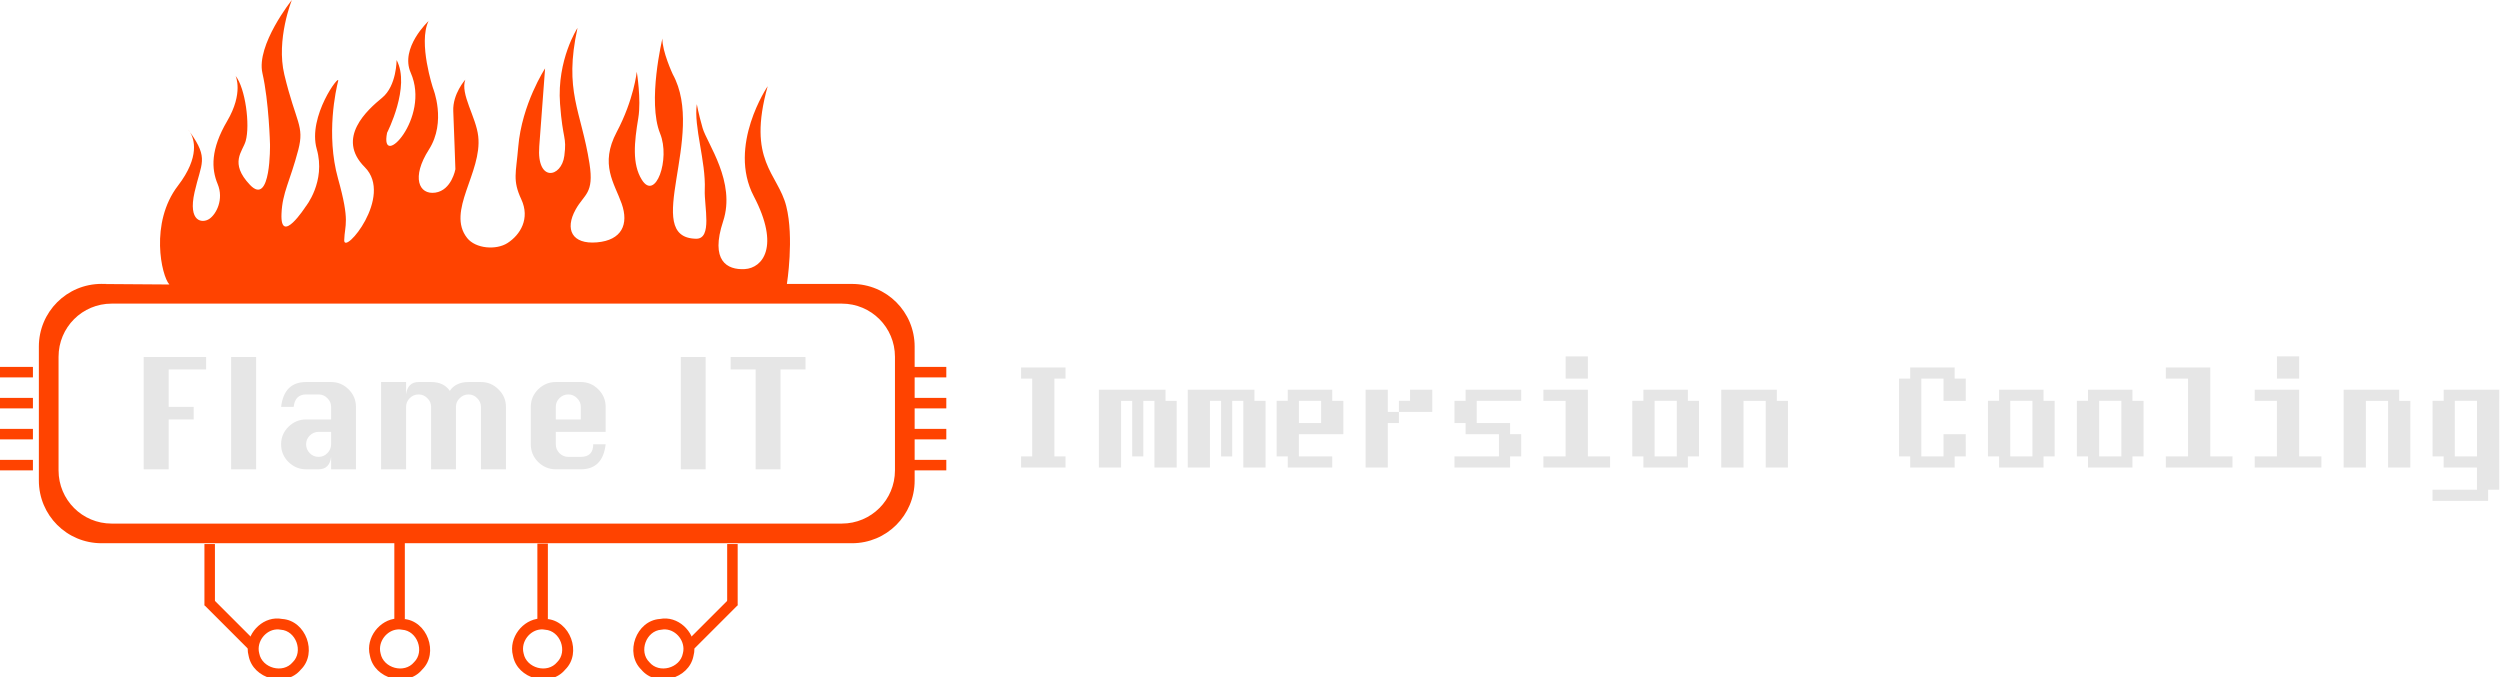 <?xml version="1.0" encoding="UTF-8" standalone="no"?>
<!-- Created with Inkscape (http://www.inkscape.org/) -->

<svg
   width="240"
   height="65"
   viewBox="0 0 63.5 17.198"
   version="1.1"
   id="svg1788"
   inkscape:version="1.1.2 (0a00cf5339, 2022-02-04)"
   sodipodi:docname="head-logo.svg"
   xmlns:inkscape="http://www.inkscape.org/namespaces/inkscape"
   xmlns:sodipodi="http://sodipodi.sourceforge.net/DTD/sodipodi-0.dtd"
   xmlns="http://www.w3.org/2000/svg"
   xmlns:svg="http://www.w3.org/2000/svg">
  <sodipodi:namedview
     id="namedview1790"
     pagecolor="#ffffff"
     bordercolor="#999999"
     borderopacity="1"
     inkscape:pageshadow="0"
     inkscape:pageopacity="0"
     inkscape:pagecheckerboard="false"
     inkscape:document-units="px"
     showgrid="false"
     showborder="true"
     inkscape:zoom="1.877186"
     inkscape:cx="142.23417"
     inkscape:cy="21.574847"
     inkscape:window-width="1920"
     inkscape:window-height="1074"
     inkscape:window-x="0"
     inkscape:window-y="27"
     inkscape:window-maximized="1"
     inkscape:current-layer="layer1"
     units="px" />
  <defs
     id="defs1785" />
  <g
     inkscape:label="Layer 1"
     inkscape:groupmode="layer"
     id="layer1">
    <g
       id="g2041"
       transform="matrix(0.995,0,0,0.995,0.298,-0.283)"
       style="fill:#e6e6e6">
      <path
         d="m 26.901,12.219 h -1.135 v -0.284 h 0.284 V 9.949 H 25.766 V 9.665 h 1.135 v 0.284 h -0.284 v 1.986 h 0.284 z"
         style="font-size:4.539px;line-height:1.25;font-family:'Fixedsys Excelsior';-inkscape-font-specification:'Fixedsys Excelsior, Normal';text-align:center;letter-spacing:0px;word-spacing:0px;text-anchor:middle;fill:#e6e6e6;stroke-width:0.114"
         id="path9014" />
      <path
         d="m 29.738,12.219 h -0.567 v -1.702 h -0.284 v 1.419 h -0.284 v -1.419 h -0.284 v 1.702 H 27.752 V 10.233 h 1.702 v 0.284 h 0.284 z"
         style="font-size:4.539px;line-height:1.25;font-family:'Fixedsys Excelsior';-inkscape-font-specification:'Fixedsys Excelsior, Normal';text-align:center;letter-spacing:0px;word-spacing:0px;text-anchor:middle;fill:#e6e6e6;stroke-width:0.114"
         id="path9016" />
      <path
         d="m 32.007,12.219 h -0.567 v -1.702 h -0.284 v 1.419 h -0.284 v -1.419 h -0.284 v 1.702 H 30.021 V 10.233 h 1.702 v 0.284 h 0.284 z"
         style="font-size:4.539px;line-height:1.25;font-family:'Fixedsys Excelsior';-inkscape-font-specification:'Fixedsys Excelsior, Normal';text-align:center;letter-spacing:0px;word-spacing:0px;text-anchor:middle;fill:#e6e6e6;stroke-width:0.114"
         id="path9018" />
      <path
         d="m 33.993,11.368 h -1.135 v 0.567 h 0.851 v 0.284 h -1.135 v -0.284 h -0.284 v -1.419 h 0.284 V 10.233 h 1.135 v 0.284 h 0.284 z m -0.567,-0.284 v -0.567 h -0.567 v 0.567 z"
         style="font-size:4.539px;line-height:1.25;font-family:'Fixedsys Excelsior';-inkscape-font-specification:'Fixedsys Excelsior, Normal';text-align:center;letter-spacing:0px;word-spacing:0px;text-anchor:middle;fill:#e6e6e6;stroke-width:0.114"
         id="path9020" />
      <path
         d="m 36.263,10.8 h -0.851 v 0.284 h -0.284 v 1.135 H 34.561 V 10.233 h 0.567 v 0.567 h 0.284 v -0.284 h 0.284 V 10.233 h 0.567 z"
         style="font-size:4.539px;line-height:1.25;font-family:'Fixedsys Excelsior';-inkscape-font-specification:'Fixedsys Excelsior, Normal';text-align:center;letter-spacing:0px;word-spacing:0px;text-anchor:middle;fill:#e6e6e6;stroke-width:0.114"
         id="path9022" />
      <path
         d="m 38.533,11.935 h -0.284 v 0.284 h -1.419 v -0.284 h 1.135 v -0.567 h -0.851 v -0.284 h -0.284 v -0.567 h 0.284 V 10.233 h 1.419 v 0.284 h -1.135 v 0.567 h 0.851 v 0.284 h 0.284 z"
         style="font-size:4.539px;line-height:1.25;font-family:'Fixedsys Excelsior';-inkscape-font-specification:'Fixedsys Excelsior, Normal';text-align:center;letter-spacing:0px;word-spacing:0px;text-anchor:middle;fill:#e6e6e6;stroke-width:0.114"
         id="path9024" />
      <path
         d="M 40.235,9.949 H 39.668 V 9.382 h 0.567 z m 0.567,2.27 h -1.702 v -0.284 h 0.567 V 10.517 H 39.1 V 10.233 h 1.135 v 1.702 h 0.567 z"
         style="font-size:4.539px;line-height:1.25;font-family:'Fixedsys Excelsior';-inkscape-font-specification:'Fixedsys Excelsior, Normal';text-align:center;letter-spacing:0px;word-spacing:0px;text-anchor:middle;fill:#e6e6e6;stroke-width:0.114"
         id="path9026" />
      <path
         d="m 43.072,11.935 h -0.284 v 0.284 h -1.135 v -0.284 h -0.284 v -1.419 h 0.284 V 10.233 h 1.135 v 0.284 h 0.284 z m -0.567,0 v -1.419 h -0.567 v 1.419 z"
         style="font-size:4.539px;line-height:1.25;font-family:'Fixedsys Excelsior';-inkscape-font-specification:'Fixedsys Excelsior, Normal';text-align:center;letter-spacing:0px;word-spacing:0px;text-anchor:middle;fill:#e6e6e6;stroke-width:0.114"
         id="path9028" />
      <path
         d="M 45.342,12.219 H 44.775 v -1.702 h -0.567 v 1.702 H 43.64 V 10.233 h 1.419 v 0.284 h 0.284 z"
         style="font-size:4.539px;line-height:1.25;font-family:'Fixedsys Excelsior';-inkscape-font-specification:'Fixedsys Excelsior, Normal';text-align:center;letter-spacing:0px;word-spacing:0px;text-anchor:middle;fill:#e6e6e6;stroke-width:0.114"
         id="path9030" />
      <path
         d="m 49.882,11.935 h -0.284 v 0.284 H 48.463 V 11.935 H 48.179 V 9.949 h 0.284 V 9.665 h 1.135 v 0.284 h 0.284 V 10.517 H 49.314 V 9.949 h -0.567 v 1.986 h 0.567 v -0.567 h 0.567 z"
         style="font-size:4.539px;line-height:1.25;font-family:'Fixedsys Excelsior';-inkscape-font-specification:'Fixedsys Excelsior, Normal';text-align:center;letter-spacing:0px;word-spacing:0px;text-anchor:middle;fill:#e6e6e6;stroke-width:0.114"
         id="path9032" />
      <path
         d="m 52.151,11.935 h -0.284 v 0.284 h -1.135 v -0.284 h -0.284 v -1.419 h 0.284 V 10.233 h 1.135 v 0.284 h 0.284 z m -0.567,0 v -1.419 h -0.567 v 1.419 z"
         style="font-size:4.539px;line-height:1.25;font-family:'Fixedsys Excelsior';-inkscape-font-specification:'Fixedsys Excelsior, Normal';text-align:center;letter-spacing:0px;word-spacing:0px;text-anchor:middle;fill:#e6e6e6;stroke-width:0.114"
         id="path9034" />
      <path
         d="m 54.421,11.935 h -0.284 v 0.284 h -1.135 v -0.284 h -0.284 v -1.419 h 0.284 V 10.233 h 1.135 v 0.284 h 0.284 z m -0.567,0 v -1.419 h -0.567 v 1.419 z"
         style="font-size:4.539px;line-height:1.25;font-family:'Fixedsys Excelsior';-inkscape-font-specification:'Fixedsys Excelsior, Normal';text-align:center;letter-spacing:0px;word-spacing:0px;text-anchor:middle;fill:#e6e6e6;stroke-width:0.114"
         id="path9036" />
      <path
         d="M 56.691,12.219 H 54.989 v -0.284 h 0.567 V 9.949 H 54.989 V 9.665 h 1.135 v 2.27 h 0.567 z"
         style="font-size:4.539px;line-height:1.25;font-family:'Fixedsys Excelsior';-inkscape-font-specification:'Fixedsys Excelsior, Normal';text-align:center;letter-spacing:0px;word-spacing:0px;text-anchor:middle;fill:#e6e6e6;stroke-width:0.114"
         id="path9038" />
      <path
         d="M 58.393,9.949 H 57.826 V 9.382 h 0.567 z m 0.567,2.27 h -1.702 v -0.284 h 0.567 V 10.517 H 57.258 V 10.233 h 1.135 v 1.702 h 0.567 z"
         style="font-size:4.539px;line-height:1.25;font-family:'Fixedsys Excelsior';-inkscape-font-specification:'Fixedsys Excelsior, Normal';text-align:center;letter-spacing:0px;word-spacing:0px;text-anchor:middle;fill:#e6e6e6;stroke-width:0.114"
         id="path9040" />
      <path
         d="m 61.23,12.219 h -0.567 v -1.702 h -0.567 v 1.702 H 59.528 V 10.233 h 1.419 v 0.284 h 0.284 z"
         style="font-size:4.539px;line-height:1.25;font-family:'Fixedsys Excelsior';-inkscape-font-specification:'Fixedsys Excelsior, Normal';text-align:center;letter-spacing:0px;word-spacing:0px;text-anchor:middle;fill:#e6e6e6;stroke-width:0.114"
         id="path9042" />
      <path
         d="M 63.5,12.786 H 63.216 v 0.284 h -1.419 v -0.284 h 1.135 V 12.219 H 62.081 V 11.935 H 61.798 v -1.419 h 0.284 V 10.233 h 1.419 z m -0.567,-0.851 v -1.419 h -0.567 v 1.419 z"
         style="font-size:4.539px;line-height:1.25;font-family:'Fixedsys Excelsior';-inkscape-font-specification:'Fixedsys Excelsior, Normal';text-align:center;letter-spacing:0px;word-spacing:0px;text-anchor:middle;fill:#e6e6e6;stroke-width:0.114"
         id="path9044" />
    </g>
    <path
       inkscape:export-filename="C:\Users\8200\flameit-logo.png"
       style="fill:#ff4300;fill-opacity:1;stroke:none;stroke-width:0.08;stroke-linecap:butt;stroke-linejoin:round;stroke-miterlimit:4;stroke-dasharray:none;stroke-dashoffset:0;stroke-opacity:1"
       d="m 7.413,2.7728896e-7 c 0,0 -0.912,1.142 -0.747,1.861 0.165,0.719 0.192,1.806 0.192,1.806 0,0 0.029,1.593 -0.508,1.03 C 5.815,4.134 6.165,3.848 6.24,3.582 6.356,3.173 6.232,2.238 5.984,1.928 c 0,-9e-7 0.207,0.431 -0.214,1.147 C 5.349,3.791 5.366,4.286 5.528,4.674 5.69,5.063 5.494,5.44 5.318,5.559 5.143,5.678 4.768,5.647 4.942,4.88 5.11,4.137 5.309,4.036 4.83,3.362 4.926,3.522 5.09,3.974 4.52,4.717 3.796,5.661 4.103,7.015 4.302,7.226 1.401,7.206 3.153,7.218 2.579,7.211 c -0.882,0 -1.592,0.711 -1.592,1.593 v 3.401 c 0,0.883 0.71,1.593 1.592,1.593 H 21.64 c 0.882,0 1.592,-0.711 1.592,-1.593 V 8.805 c 0,-0.883 -0.71,-1.593 -1.592,-1.593 h -1.653 c 0,0 0.188,-1.172 -0.017,-1.978 -0.212,-0.837 -1.004,-1.14 -0.471,-3.044 0,0 -1.025,1.511 -0.353,2.794 0.672,1.283 0.224,1.824 -0.229,1.851 C 18.463,6.861 18.037,6.621 18.367,5.622 18.698,4.622 17.958,3.641 17.846,3.252 17.741,2.887 17.699,2.645 17.699,2.645 c -0.083,0.573 0.233,1.449 0.202,2.177 -0.017,0.42 0.199,1.25 -0.221,1.242 -1.406,-0.025 0.269,-2.618 -0.593,-4.18 0,0 -0.271,-0.583 -0.262,-0.905 0,0 -0.387,1.602 -0.058,2.413 0.264,0.65 -0.118,1.73 -0.465,1.173 -0.248,-0.398 -0.193,-0.947 -0.089,-1.569 0.078,-0.468 -0.039,-1.174 -0.039,-1.174 0,0 -0.072,0.706 -0.51,1.532 -0.438,0.826 -0.057,1.298 0.127,1.82 0.184,0.522 0.005,0.928 -0.629,0.982 -0.634,0.054 -0.821,-0.329 -0.541,-0.834 0.22,-0.398 0.472,-0.399 0.352,-1.167 -0.21,-1.347 -0.658,-1.833 -0.304,-3.446 0,0 -0.527,0.809 -0.444,1.928 0.069,0.937 0.174,0.814 0.109,1.321 -0.071,0.556 -0.706,0.682 -0.637,-0.239 l 0.148,-1.981 c 0,0 -0.591,0.902 -0.682,1.996 -0.055,0.666 -0.149,0.841 0.078,1.329 0.227,0.489 -0.024,0.9 -0.35,1.11 -0.29,0.186 -0.811,0.143 -1.025,-0.127 -0.538,-0.679 0.386,-1.663 0.281,-2.584 -0.053,-0.489 -0.462,-1.074 -0.328,-1.439 0,0 -0.325,0.362 -0.306,0.799 0.019,0.437 0.054,1.477 0.054,1.477 0,0 -0.095,0.534 -0.511,0.594 -0.416,0.06 -0.614,-0.387 -0.161,-1.095 0.452,-0.708 0.105,-1.555 0.105,-1.555 0,0 -0.383,-1.155 -0.115,-1.708 0,0 -0.732,0.679 -0.452,1.314 0.509,1.152 -0.796,2.493 -0.601,1.523 0,0 0.602,-1.171 0.242,-1.847 0,0 0.002,0.656 -0.369,0.959 C 9.335,2.788 8.524,3.505 9.265,4.246 10.006,4.987 8.73,6.502 8.743,6.099 8.755,5.696 8.897,5.647 8.585,4.532 8.274,3.418 8.535,2.267 8.589,2.058 8.643,1.849 7.808,2.955 8.045,3.785 8.283,4.616 7.759,5.254 7.759,5.254 c 0,0 -0.644,0.998 -0.609,0.175 C 7.172,4.886 7.366,4.609 7.576,3.808 7.738,3.187 7.517,3.125 7.222,1.895 7.008,1.003 7.413,2.7728896e-7 7.413,2.7728896e-7 Z M 4.83,3.362 c -0.026,-0.043 -0.047,-0.066 -0.047,-0.066 0.017,0.023 0.031,0.044 0.047,0.066 z M 2.837,7.712 H 21.382 c 0.748,0 1.35,0.603 1.35,1.351 v 2.885 c 0,0.749 -0.602,1.351 -1.35,1.351 H 2.837 c -0.748,0 -1.35,-0.603 -1.35,-1.351 V 9.063 c 0,-0.749 0.602,-1.351 1.35,-1.351 z"
       id="path12170"
       inkscape:connector-curvature="0"
       inkscape:export-xdpi="484"
       inkscape:export-ydpi="484" />
    <g
       inkscape:export-filename="C:\Users\8200\flameit-logo.png"
       aria-label="Flame IT"
       transform="matrix(0.047,0,0,0.047,-6.577,-6.951)"
       style="font-style:normal;font-variant:normal;font-weight:normal;font-stretch:normal;font-size:80.903px;line-height:1.25;font-family:Silom;-inkscape-font-specification:'Silom, Normal';font-variant-ligatures:normal;font-variant-caps:normal;font-variant-numeric:normal;font-feature-settings:normal;text-align:start;letter-spacing:0px;word-spacing:0px;writing-mode:lr-tb;text-anchor:start;fill:#e6e6e6;fill-opacity:1;stroke:none;stroke-width:2.023"
       id="g12186"
       inkscape:export-xdpi="484"
       inkscape:export-ydpi="484">
      <path
         inkscape:connector-curvature="0"
         d="m 217.583,401.516 v -60.677 h 33.736 v 6.715 h -20.226 v 20.226 h 13.511 v 6.796 h -13.511 v 26.941 z"
         style="font-style:normal;font-variant:normal;font-weight:normal;font-stretch:normal;font-size:80.903px;font-family:Silom;-inkscape-font-specification:'Silom, Normal';font-variant-ligatures:normal;font-variant-caps:normal;font-variant-numeric:normal;font-feature-settings:normal;text-align:start;writing-mode:lr-tb;text-anchor:start;fill:#e6e6e6;stroke:none;stroke-width:2.023"
         id="path12172" />
      <path
         inkscape:connector-curvature="0"
         d="m 264.829,401.516 v -60.677 h 13.511 v 60.677 z"
         style="font-style:normal;font-variant:normal;font-weight:normal;font-stretch:normal;font-size:80.903px;font-family:Silom;-inkscape-font-specification:'Silom, Normal';font-variant-ligatures:normal;font-variant-caps:normal;font-variant-numeric:normal;font-feature-settings:normal;text-align:start;writing-mode:lr-tb;text-anchor:start;fill:#e6e6e6;stroke:none;stroke-width:2.023"
         id="path12174" />
      <path
         inkscape:connector-curvature="0"
         d="m 318.871,374.575 v -6.796 q 0,-2.751 -2.023,-4.692 -1.942,-2.023 -4.773,-2.023 h -6.715 q -5.987,0 -6.715,6.715 h -6.796 q 1.618,-13.43 13.511,-13.43 h 13.511 q 5.501,0 9.466,3.964 3.964,3.964 3.964,9.466 v 33.736 h -13.43 v -6.715 q -0.809,6.715 -6.796,6.715 h -6.715 q -5.501,0 -9.547,-3.964 -3.964,-3.964 -3.964,-9.547 v 0 q 0,-5.501 3.964,-9.466 4.045,-3.964 9.547,-3.964 z m 0,6.715 h -6.796 q -2.751,0 -4.773,2.023 -1.942,1.942 -1.942,4.692 v 0 q 0,2.751 1.942,4.773 2.023,2.023 4.773,2.023 2.832,0 4.773,-2.023 2.023,-2.023 2.023,-4.773 z"
         style="font-style:normal;font-variant:normal;font-weight:normal;font-stretch:normal;font-size:80.903px;font-family:Silom;-inkscape-font-specification:'Silom, Normal';font-variant-ligatures:normal;font-variant-caps:normal;font-variant-numeric:normal;font-feature-settings:normal;text-align:start;writing-mode:lr-tb;text-anchor:start;fill:#e6e6e6;stroke:none;stroke-width:2.023"
         id="path12176" />
      <path
         inkscape:connector-curvature="0"
         d="m 386.341,401.516 h -13.43 v -33.736 q 0,-2.751 -2.023,-4.692 -1.942,-2.023 -4.773,-2.023 -2.751,0 -4.773,2.023 -1.942,1.942 -1.942,4.692 v 33.736 h -13.511 v -47.166 h 13.511 v 6.715 q 0.405,-3.398 2.103,-5.016 1.699,-1.699 4.611,-1.699 h 6.796 q 6.877,0 10.113,4.773 1.618,-2.427 4.126,-3.56 2.508,-1.214 5.987,-1.214 h 6.715 q 5.501,0 9.466,3.964 4.045,3.964 4.045,9.466 v 33.736 h -13.511 v -33.736 q 0,-2.67 -2.023,-4.692 -1.942,-2.023 -4.692,-2.023 -2.751,0 -4.773,2.023 -2.023,1.942 -2.023,4.692 z"
         style="font-style:normal;font-variant:normal;font-weight:normal;font-stretch:normal;font-size:80.903px;font-family:Silom;-inkscape-font-specification:'Silom, Normal';font-variant-ligatures:normal;font-variant-caps:normal;font-variant-numeric:normal;font-feature-settings:normal;text-align:start;writing-mode:lr-tb;text-anchor:start;fill:#e6e6e6;stroke:none;stroke-width:2.023"
         id="path12178" />
      <path
         inkscape:connector-curvature="0"
         d="m 467.244,381.29 h -26.941 v 6.715 q 0,2.751 1.942,4.773 2.023,2.023 4.773,2.023 h 6.796 q 6.715,0 6.715,-6.796 h 6.715 q -1.537,13.511 -13.43,13.511 h -13.511 q -5.501,0 -9.547,-3.964 -3.964,-3.964 -3.964,-9.547 v -20.226 q 0,-5.501 3.964,-9.466 4.045,-3.964 9.547,-3.964 h 13.511 q 5.501,0 9.466,3.964 3.964,3.964 3.964,9.466 z m -26.941,-6.715 h 13.511 v -6.796 q 0,-2.751 -2.023,-4.692 -1.942,-2.023 -4.773,-2.023 -2.751,0 -4.773,2.023 -1.942,1.942 -1.942,4.692 z"
         style="font-style:normal;font-variant:normal;font-weight:normal;font-stretch:normal;font-size:80.903px;font-family:Silom;-inkscape-font-specification:'Silom, Normal';font-variant-ligatures:normal;font-variant-caps:normal;font-variant-numeric:normal;font-feature-settings:normal;text-align:start;writing-mode:lr-tb;text-anchor:start;fill:#e6e6e6;stroke:none;stroke-width:2.023"
         id="path12180" />
      <path
         inkscape:connector-curvature="0"
         d="m 507.855,401.516 v -60.677 h 13.43 v 60.677 z"
         style="font-style:normal;font-variant:normal;font-weight:normal;font-stretch:normal;font-size:80.903px;font-family:Silom;-inkscape-font-specification:'Silom, Normal';font-variant-ligatures:normal;font-variant-caps:normal;font-variant-numeric:normal;font-feature-settings:normal;text-align:start;writing-mode:lr-tb;text-anchor:start;fill:#e6e6e6;stroke:none;stroke-width:2.023"
         id="path12182" />
      <path
         inkscape:connector-curvature="0"
         d="m 548.306,401.516 v -53.962 h -13.511 v -6.715 h 40.451 v 6.715 h -13.511 v 53.962 z"
         style="font-style:normal;font-variant:normal;font-weight:normal;font-stretch:normal;font-size:80.903px;font-family:Silom;-inkscape-font-specification:'Silom, Normal';font-variant-ligatures:normal;font-variant-caps:normal;font-variant-numeric:normal;font-feature-settings:normal;text-align:start;writing-mode:lr-tb;text-anchor:start;fill:#e6e6e6;stroke:none;stroke-width:2.023"
         id="path12184" />
    </g>
    <g
       id="g14011"
       transform="matrix(0.073,0,0,0.073,-65.35,48.872)">
      <rect
         style="fill:#ff4300;fill-opacity:1;stroke:none;stroke-width:1.136"
         id="rect12196"
         width="26.717"
         height="3.652"
         x="453.984"
         y="1032.411"
         transform="rotate(-90)" />
      <path
         id="path12206"
         style="fill:#ff4300;fill-opacity:1;stroke:none;stroke-width:1.649"
         d="m 1023.605,-443.842 c -0.014,0.859 0.094,1.73 0.329,2.592 1.536,8.039 12.91,11.105 18.153,4.765 5.917,-5.765 1.77,-17.102 -6.489,-17.63 -6.218,-1.207 -11.921,4.261 -11.992,10.273 z m 3.811,0.061 c 0.046,-3.856 3.704,-7.366 7.691,-6.592 5.297,0.338 7.956,7.61 4.161,11.308 -3.363,4.066 -10.656,2.1 -11.642,-3.056 -0.151,-0.553 -0.217,-1.109 -0.21,-1.66 z" />
    </g>
    <g
       id="g14007"
       transform="matrix(0.073,0,0,0.073,-65.33,48.872)">
      <g
         id="g12761"
         transform="translate(519.404,125.73)">
        <rect
           style="fill:#ff4300;fill-opacity:1;stroke:none;stroke-width:1.014"
           id="rect12190"
           width="21.287"
           height="3.652"
           x="584.625"
           y="446.658"
           transform="rotate(-90)" />
        <path
           id="path12200"
           style="fill:#ff4300;fill-opacity:1;stroke:none;stroke-width:1.649"
           d="m 461.71,-569.573 c -0.013,0.859 0.094,1.73 0.329,2.592 1.536,8.039 12.91,11.105 18.153,4.765 5.917,-5.765 1.77,-17.102 -6.489,-17.63 -6.218,-1.207 -11.921,4.261 -11.992,10.273 z m 3.811,0.061 c 0.046,-3.856 3.704,-7.366 7.691,-6.592 5.297,0.338 7.956,7.61 4.161,11.308 -3.363,4.066 -10.657,2.1 -11.642,-3.056 -0.151,-0.553 -0.217,-1.109 -0.21,-1.66 z" />
        <rect
           style="fill:#ff4300;fill-opacity:1;stroke:none;stroke-width:1.014"
           id="rect12579"
           width="21.287"
           height="3.652"
           x="76.271"
           y="729.227"
           transform="rotate(-135)" />
      </g>
    </g>
    <g
       id="g14021"
       transform="matrix(0.073,0,0,0.073,-65.33,48.872)">
      <g
         id="g12596"
         transform="matrix(-1,0,0,1,1697.046,48.77)">
        <rect
           style="fill:#ff4300;fill-opacity:1;stroke:none;stroke-width:1.014"
           id="rect12587"
           width="21.287"
           height="3.652"
           x="507.664"
           y="545.446"
           transform="rotate(-90)" />
        <path
           id="path12589"
           style="fill:#ff4300;fill-opacity:1;stroke:none;stroke-width:1.649"
           d="m 560.498,-492.612 c -0.013,0.859 0.094,1.73 0.329,2.592 1.536,8.039 12.91,11.105 18.153,4.765 5.917,-5.765 1.77,-17.102 -6.489,-17.63 -6.218,-1.207 -11.921,4.261 -11.992,10.273 z m 3.811,0.061 c 0.046,-3.856 3.704,-7.366 7.691,-6.592 5.297,0.338 7.956,7.61 4.161,11.308 -3.363,4.066 -10.657,2.1 -11.642,-3.056 -0.151,-0.553 -0.217,-1.109 -0.21,-1.66 z" />
        <rect
           style="fill:#ff4300;fill-opacity:1;stroke:none;stroke-width:1.014"
           id="rect12591"
           width="21.287"
           height="3.652"
           x="-48.003"
           y="744.661"
           transform="rotate(-135)" />
      </g>
    </g>
    <g
       id="g14015"
       transform="matrix(0.073,0,0,0.073,-64.317,48.872)">
      <rect
         style="fill:#ff4300;fill-opacity:1;stroke:none;stroke-width:1.128"
         id="rect13993"
         width="26.35"
         height="3.652"
         x="453.984"
         y="1068.03"
         transform="rotate(-90)" />
      <path
         id="path13995"
         style="fill:#ff4300;fill-opacity:1;stroke:none;stroke-width:1.649"
         d="m 1059.223,-443.842 c -0.014,0.859 0.094,1.73 0.329,2.592 1.536,8.039 12.91,11.105 18.153,4.765 5.917,-5.765 1.77,-17.102 -6.489,-17.63 -6.218,-1.207 -11.921,4.261 -11.992,10.273 z m 3.811,0.061 c 0.046,-3.856 3.704,-7.366 7.691,-6.592 5.297,0.338 7.956,7.61 4.161,11.308 -3.363,4.066 -10.656,2.1 -11.642,-3.056 -0.151,-0.553 -0.217,-1.109 -0.21,-1.66 z" />
    </g>
    <g
       id="g14155"
       transform="matrix(0.073,0,0,0.073,-65.568,49.023)">
      <rect
         style="fill:#ff4300;fill-opacity:1;stroke:none;stroke-width:0.814"
         id="rect14057"
         width="13.722"
         height="3.652"
         x="-1227.454"
         y="540.233"
         transform="scale(-1)" />
      <rect
         style="fill:#ff4300;fill-opacity:1;stroke:none;stroke-width:0.814"
         id="rect14145"
         width="13.722"
         height="3.652"
         x="-1227.454"
         y="529.451"
         transform="scale(-1)" />
      <rect
         style="fill:#ff4300;fill-opacity:1;stroke:none;stroke-width:0.814"
         id="rect14147"
         width="13.722"
         height="3.652"
         x="-1227.454"
         y="518.669"
         transform="scale(-1)" />
      <rect
         style="fill:#ff4300;fill-opacity:1;stroke:none;stroke-width:0.814"
         id="rect14149"
         width="13.722"
         height="3.652"
         x="-1227.454"
         y="507.887"
         transform="scale(-1)" />
    </g>
    <g
       id="g14165"
       transform="matrix(0.073,0,0,0.073,-88.768,49.023)">
      <rect
         style="fill:#ff4300;fill-opacity:1;stroke:none;stroke-width:0.814"
         id="rect14157"
         width="13.722"
         height="3.652"
         x="-1227.454"
         y="540.233"
         transform="scale(-1)" />
      <rect
         style="fill:#ff4300;fill-opacity:1;stroke:none;stroke-width:0.814"
         id="rect14159"
         width="13.722"
         height="3.652"
         x="-1227.454"
         y="529.451"
         transform="scale(-1)" />
      <rect
         style="fill:#ff4300;fill-opacity:1;stroke:none;stroke-width:0.814"
         id="rect14161"
         width="13.722"
         height="3.652"
         x="-1227.454"
         y="518.669"
         transform="scale(-1)" />
      <rect
         style="fill:#ff4300;fill-opacity:1;stroke:none;stroke-width:0.814"
         id="rect14163"
         width="13.722"
         height="3.652"
         x="-1227.454"
         y="507.887"
         transform="scale(-1)" />
    </g>
  </g>
</svg>
